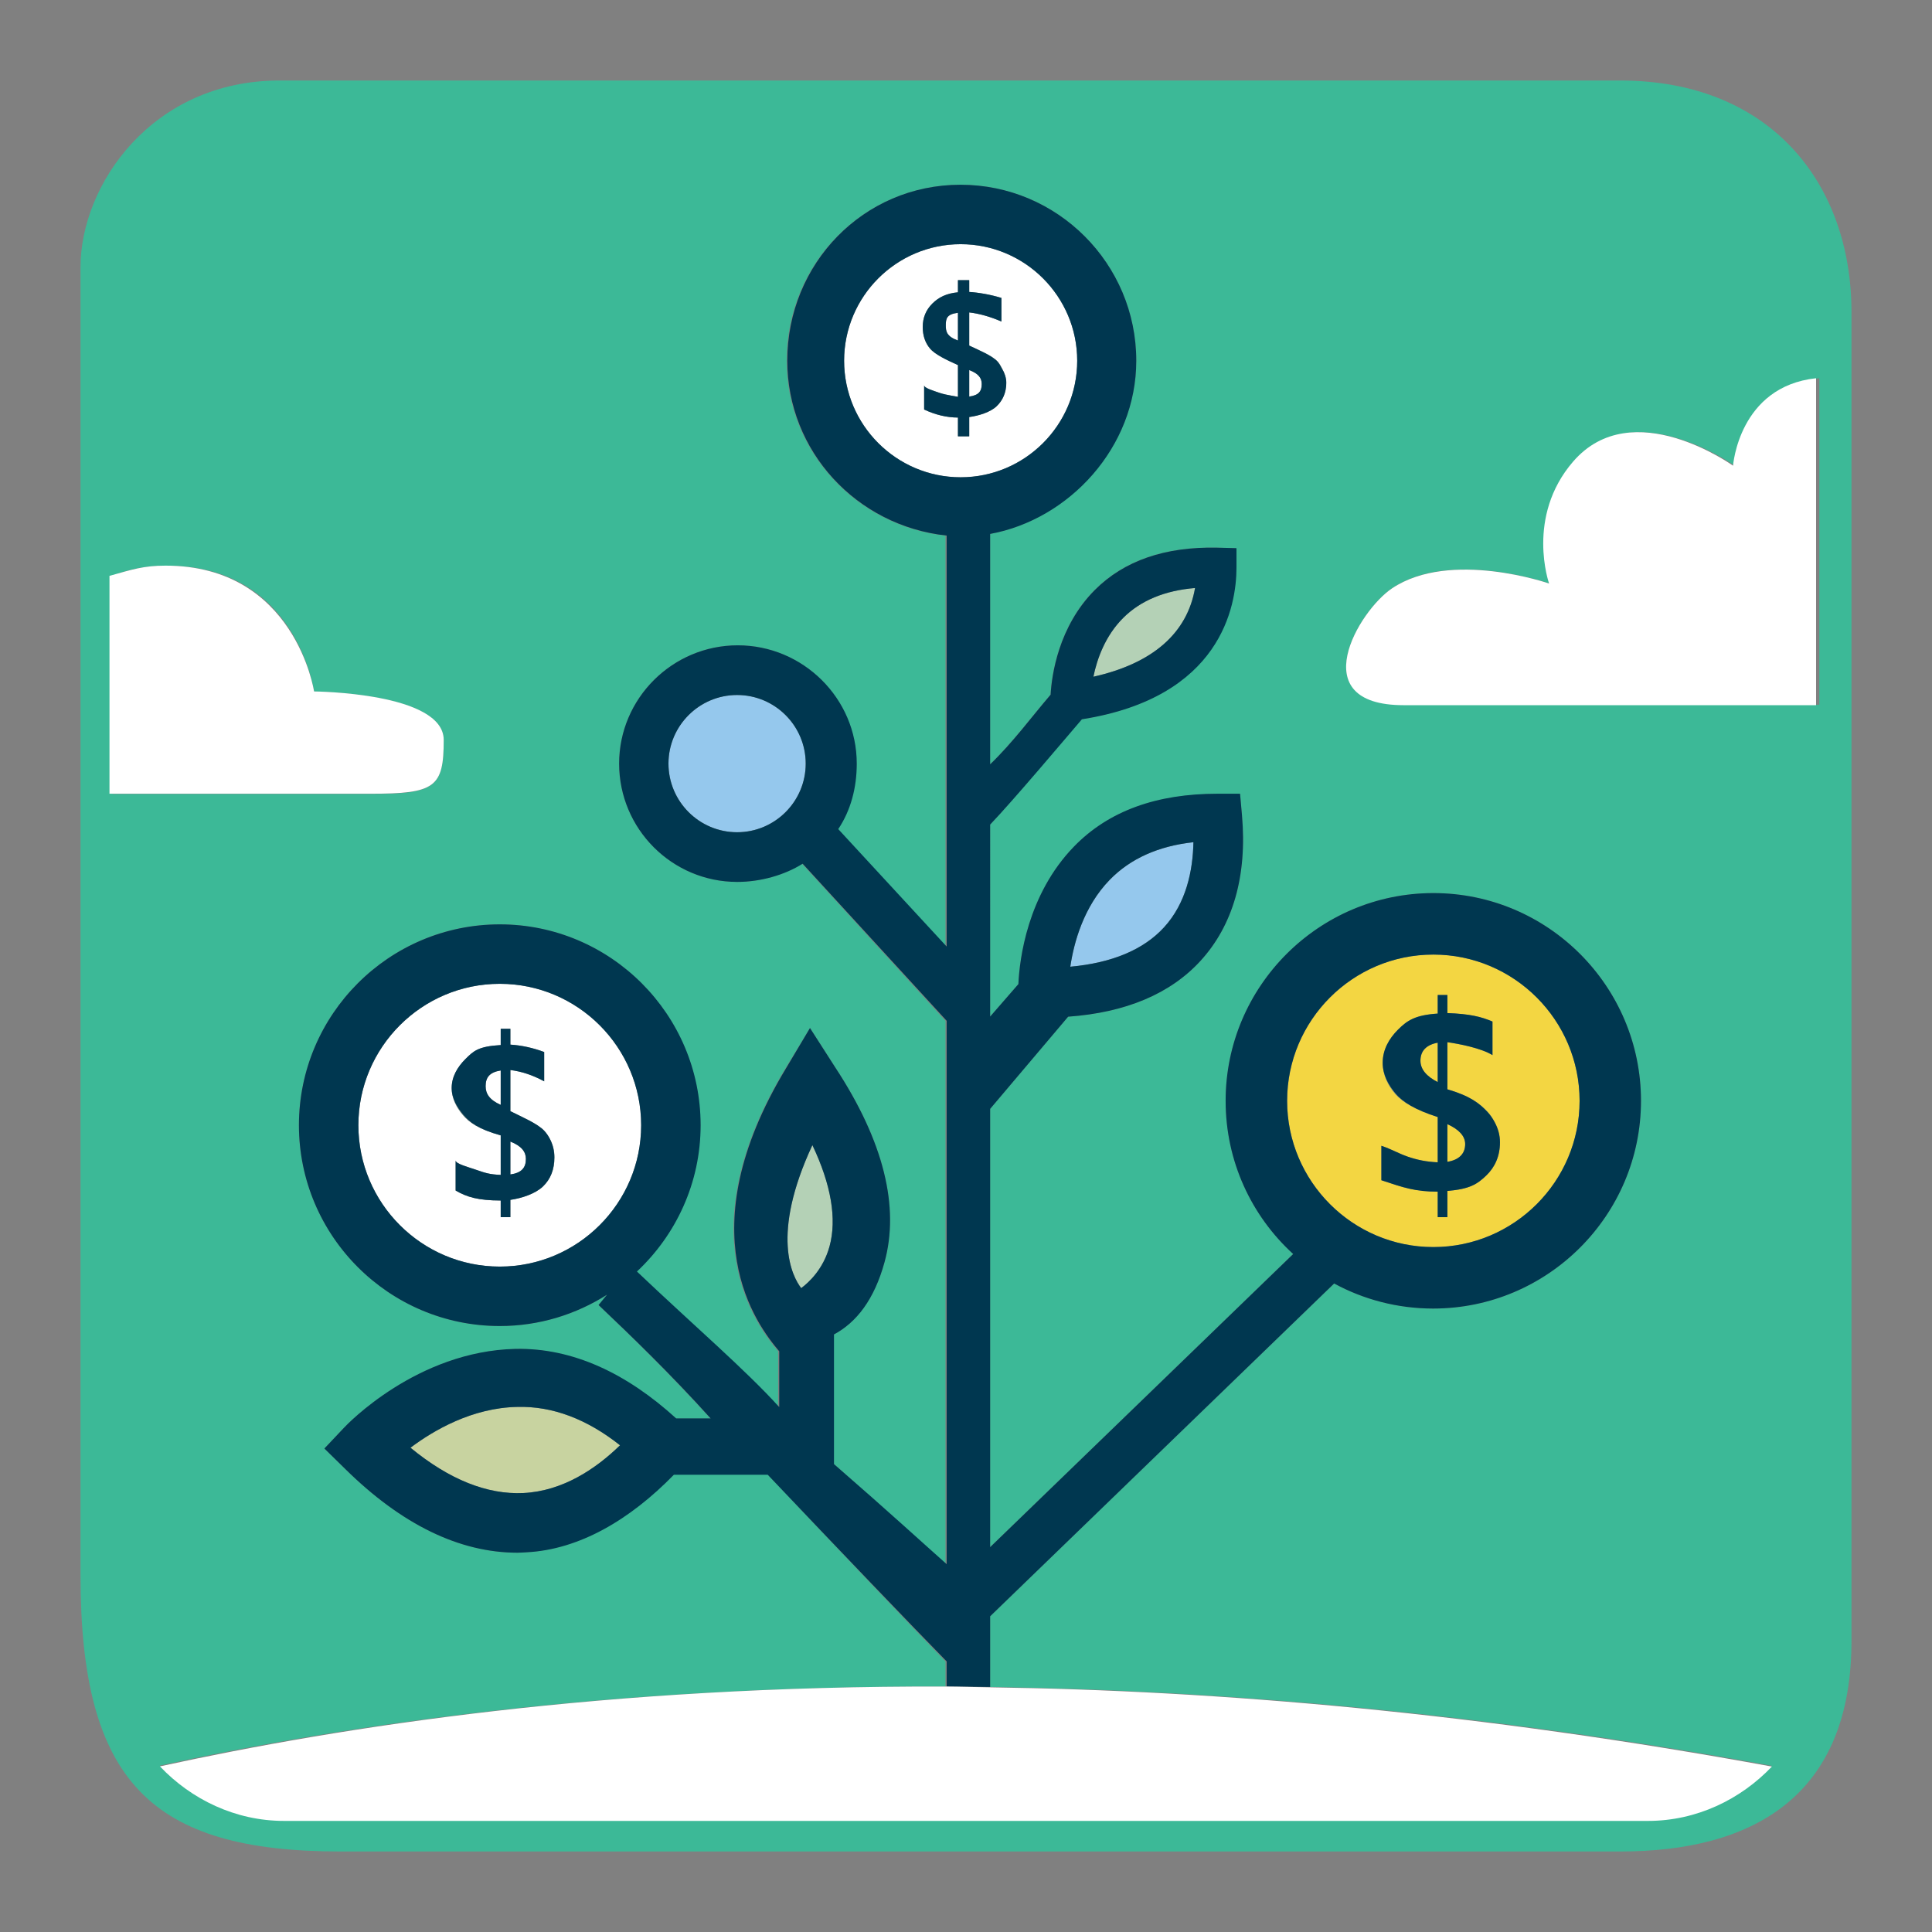 <?xml version="1.0" encoding="utf-8"?>
<!-- Generator: Adobe Illustrator 19.1.0, SVG Export Plug-In . SVG Version: 6.00 Build 0)  -->
<svg version="1.1" id="Layer_1" xmlns="http://www.w3.org/2000/svg" xmlns:xlink="http://www.w3.org/1999/xlink" x="0px" y="0px"
	 viewBox="0 0 1200 1200" enable-background="new 0 0 1200 1200" xml:space="preserve">
<rect x="0" y="0" width="1200" height="1200" fill="#808080" stroke="none"/>
<g>
	<path fill="#3CB997" d="M344.317,718.893c0,7.462-2.29,13.474-7.051,18.036c4.761-4.562,7.147-10.573,7.147-18.036
		c0-4.011-0.921-7.61-2.561-10.888C343.45,711.283,344.317,714.883,344.317,718.893z"/>
	<path fill="#3CB997" d="M287.319,692.496c-3.84-4.562-7.002-10.125-7.002-16.688c0,6.563,2.749,12.125,6.589,16.688
		c3.846,4.563,9.336,8.799,23.193,12.71C296.243,701.295,291.165,697.059,287.319,692.496z"/>
	<path fill="#3CB997" d="M866.309,679.26c-4.4-5.226-7.718-11.599-7.718-19.117c0,7.518,2.946,13.891,7.346,19.117
		c4.407,5.227,12.309,10.08,26.166,14.56C878.246,689.34,870.715,684.487,866.309,679.26z"/>
	<path fill="#3CB997" d="M923.802,690.538c1.851,1.979,3.318,4.165,4.561,6.458c-1.151-2.292-2.538-4.479-4.389-6.458
		c-4.891-5.226-11.086-9.875-24.943-13.944C912.889,680.663,918.911,685.313,923.802,690.538z"/>
	<path fill="#3CB997" d="M622.248,228.993c-0.81-1.613-1.786-3.151-3.088-4.544c-3.439-3.675-11.13-6.945-18.059-9.807
		c6.929,2.862,14.369,6.132,17.809,9.807C620.212,225.842,621.305,227.381,622.248,228.993z"/>
	<path fill="#3CB997" d="M50,978.385c0,128.379,43.879,171.611,161.475,171.611h794.835c80.669,0,144.46-32.846,143.682-132.746
		v-823.45c0-79.088-49.613-143.797-143.797-143.797h-832.55C94.557,50.004,50,114.713,50,165.986V978.385z M195.068,429.511
		c0,0,80.529,0.634,80.529,30.167c0,29.524-5.369,33.472-45.635,33.472H69.984V357.68c9.135-3.931,20.228-6.334,33.815-6.334
		C184.328,351.345,195.068,429.511,195.068,429.511z M1023.565,1130.012H176.429c-30.292,0-57.663-12.891-77.095-33.378
		c113.846-24.901,278.213-49.747,487.91-49.086v-15.616c-20.786-21.411-64.842-67.636-110.393-116.137h-58.298
		c-27.322,27.714-58.803,46.622-91.594,48.266c-1.848,0.091-3.696,0.356-5.544,0.356c-36.028,0-72.071-17.508-107.215-52.239
		l-12.725-12.457l12.173-12.872c1.824-1.969,45.333-47.63,106.596-48.955c35.504-0.691,69.007,15.544,99.74,43.259h21.413
		c-25.239-27.714-49.642-51.528-69.617-70.513l5.274-6.496c-19.306,12.268-42.137,19.479-66.657,19.479
		c-68.781,0-124.762-55.955-124.762-124.736c0-68.782,55.922-124.746,124.703-124.746c68.781,0,124.658,55.964,124.658,124.746
		c0,35.839-15.437,68.104-39.72,90.878c35.008,33.276,67.253,60.991,88.039,84.208v-34.665
		c-13.857-16.518-57.094-73.552,4.495-175.664l15.283-25.12l15.728,24.528c30.167,45.951,39.967,86.638,30.561,120.898
		c-6.378,23.242-17.567,37.404-31.424,44.888v80.545c34.643,30.42,55.429,49.743,69.286,62.154V634.049l-89.094-97.576
		c-11.312,7.117-25.921,11.301-40.246,11.301c-40.518,0-73.395-32.964-73.395-73.482s33.124-73.471,73.641-73.471
		c40.517,0,73.805,32.953,73.805,73.471c0,15.038-3.899,29.023-11.68,40.681l66.969,72.948V332.663
		c-55.429-6.03-98.624-52.412-98.624-108.605c0-60.276,47.657-109.309,107.931-109.309c60.274,0,109.186,49.034,109.186,109.309
		c0,53.854-42.278,98.626-90.779,107.574v143.102c13.857-13.414,25.988-29.837,37.506-43.26
		c0.652-11.919,4.778-42.342,27.429-65.037c18.192-18.231,43.523-26.949,75.769-26.266l11.726,0.306v12.048
		c0,24.006-9.381,80.663-95.727,94.238c-9.816,11.443-42.845,50.817-56.703,65.388V631.41l17.562-20.131
		c0.685-15.408,5.579-55.5,34.508-85.343c21.62-22.317,51.591-32.785,89.07-32.785h14.127l1.176,13.23
		c3.329,37.714-5.624,68.432-25.767,90.428c-18.758,20.489-46.459,32.118-82.212,34.676l-48.463,57.25V960.96L803.2,778.899
		c-25.853-23.612-41.941-57.471-41.941-95.159c0-71.141,57.879-129.025,129.02-129.025c71.147,0,128.961,57.884,128.961,129.025
		c0,71.142-57.943,129.025-129.089,129.025c-22.204,0-43.244-5.642-61.508-15.563l-213.684,206.701v43.891
		c142.368,1.958,304.754,15.783,485.595,48.956C1081.128,1117.171,1053.801,1130.012,1023.565,1130.012z M871.809,437.722
		c-62.727,0-27.879-58.545-6.974-72.489c36.343-24.213,97.587-2.791,97.587-2.791s-14.436-41.459,15.172-75.744
		c36.719-42.53,99.845,2.56,99.845,2.56s4.02-49.151,52.571-54.337v202.8H871.809z"/>
	<path fill="#3CB997" d="M594.173,181.558c-6.929,0.653-11.574,2.98-15.597,6.982c-4.018,4.002-5.656,8.846-5.656,14.532
		c0-5.685,1.763-10.53,5.78-14.532C582.723,184.538,587.244,182.211,594.173,181.558z"/>
	<path fill="#FFFFFF" d="M669.072,224.058c0-39.916-32.477-72.388-72.392-72.388c-39.915,0-72.387,32.472-72.387,72.388
		c0,39.914,32.472,72.387,72.387,72.387C636.595,296.445,669.072,263.971,669.072,224.058z M574,254.356v-15.048
		c0,1.702,5.469,3.277,9.632,4.725c4.163,1.449,11.368,2.282,11.368,2.5v-19.775c-7-3.152-14.298-6.564-17.397-10.24
		c-3.094-3.676-4.477-8.158-4.477-13.447c0-5.685,1.948-10.53,5.966-14.532c4.023-4.002,8.908-6.329,15.908-6.982V174h7v7.341
		c6,0.363,13,1.593,20,3.694v14.669c-7-3.078-14-4.961-20-5.649v20.588c6,2.862,14.17,6.132,17.609,9.807
		c1.302,1.392,2.054,2.931,2.864,4.544c1.548,2.646,2.462,5.553,2.462,8.794c0,6.013-2.03,10.857-5.867,14.532
		c-3.841,3.676-11.068,5.913-17.068,6.71V271h-7v-11.645C588,259.318,581,257.653,574,254.356z"/>
	<path fill="#FFFFFF" d="M609.771,238.548c0-3.55-1.771-6.447-7.771-8.693v16.461C608,245.52,609.771,242.93,609.771,238.548z"/>
	<path fill="#FFFFFF" d="M595,194.271c-7,0.906-7.551,3.531-7.551,7.877c0,3.732,0.551,6.845,7.551,9.345V194.271z"/>
	<path fill="#F3D642" d="M893,647.629c-7,1.288-10.737,5.02-10.737,11.2c0,5.305,3.737,9.732,10.737,13.286V647.629z"/>
	<path fill="#F3D642" d="M890.279,774.577c50.089,0,90.838-40.748,90.838-90.837c0-50.089-40.749-90.837-90.838-90.837
		c-50.084,0-90.833,40.748-90.833,90.837C799.446,733.829,840.194,774.577,890.279,774.577z M858,711.665
		c7,2.42,10.346,4.659,16.266,6.718c5.919,2.061,11.734,3.245,18.734,3.554v-28.117c-14-4.481-22.208-9.334-26.614-14.56
		c-4.4-5.226-7.57-11.599-7.57-19.117c0-8.084,3.94-14.973,9.653-20.663c5.721-5.69,10.532-9,24.532-9.927V618h6v11.245
		c14,0.516,21,2.266,28,5.252v20.856c-7-4.376-21-7.054-28-8.033v29.274c14,4.069,20.068,8.718,24.959,13.944
		c1.851,1.979,3.246,4.165,4.397,6.458c2.04,3.763,3.299,7.897,3.299,12.506c0,8.548-3.092,15.436-8.547,20.661
		c-5.461,5.228-10.107,8.407-24.107,9.541V756h-6v-15.832c-14-0.052-21-2.421-35-7.107V711.665z"/>
	<path fill="#F3D642" d="M910.049,710.583c0-5.047-4.049-9.166-11.049-12.359v23.404C906,720.497,910.049,716.814,910.049,710.583z"
		/>
	<path fill="#95C8ED" d="M457.822,431.676c-23.503,0-42.622,19.115-42.622,42.617c0,23.503,19.119,42.627,42.622,42.627
		c23.503,0,42.622-19.123,42.622-42.627C500.444,450.79,481.325,431.676,457.822,431.676z"/>
	<path fill="#FFFFFF" d="M310.417,611.062c-48.422,0-87.819,39.403-87.819,87.825c0,48.421,39.398,87.815,87.819,87.815
		c48.422,0,87.815-39.393,87.815-87.815C398.231,650.465,358.839,611.062,310.417,611.062z M337.252,736.929
		c-4.768,4.563-13.252,7.339-20.252,8.328V756h-6v-10.339c-14-0.045-21-2.112-28-6.204v-18.676c0,2.112,7.756,4.068,12.923,5.865
		c5.166,1.799,8.077,2.833,15.077,3.102v-24.542c-14-3.911-19.797-8.147-23.643-12.71c-3.84-4.562-6.814-10.125-6.814-16.688
		c0-7.057,3.66-13.069,8.646-18.037c4.993-4.966,7.811-7.856,21.811-8.665V639h6v9.838c7,0.45,14,1.978,21,4.585v18.206
		c-7-3.82-14-6.158-21-7.012v25.553c7,3.552,16.772,7.611,21.041,12.172c1.623,1.736,2.824,3.654,3.804,5.665
		c1.64,3.277,2.557,6.877,2.557,10.888C344.402,726.356,342.013,732.368,337.252,736.929z"/>
	<path fill="#FFFFFF" d="M301.628,674.661c0,4.631,2.372,8.496,9.372,11.598v-21.374C304,666.01,301.628,669.267,301.628,674.661z"
		/>
	<path fill="#FFFFFF" d="M317,709.049v20.43c7-0.988,9.644-4.203,9.644-9.641C326.644,715.432,324,711.837,317,709.049z"/>
	<path fill="#FFFFFF" d="M1076.434,289.258c0,0-62.623-45.09-99.343-2.56c-29.607,34.284-14.921,75.744-14.921,75.744
		s-61.118-21.283-97.461,2.93c-20.905,13.944-55.627,72.628,7.1,72.628H1128V234.921
		C1080,240.107,1076.434,289.258,1076.434,289.258z"/>
	<path fill="#FFFFFF" d="M68,493h161.962c40.266,0,45.635-3.873,45.635-33.397c0-29.532-80.529-30.129-80.529-30.129
		s-11.732-78.147-92.26-78.147C89.22,351.326,82,353.749,68,357.68V493z"/>
	<path fill="#003750" d="M893,756h6v-16.296c14-1.133,18.648-4.313,24.109-9.541c5.455-5.225,8.541-12.113,8.541-20.661
		c0-4.608-1.25-8.742-3.291-12.506c-1.243-2.292-2.724-4.479-4.575-6.458c-4.891-5.226-10.785-9.875-24.785-13.944V647.32
		c7,0.979,21,3.657,28,8.033v-20.856c-7-2.986-14-4.736-28-5.252V618h-6v11.553c-14,0.927-18.923,4.237-24.644,9.927
		c-5.712,5.69-9.541,12.579-9.541,20.663c0,7.518,3.654,13.891,8.054,19.117c4.406,5.227,12.131,10.08,26.131,14.56v28.117
		c-7-0.309-12.815-1.493-18.734-3.554c-5.919-2.059-9.266-4.298-16.266-6.718v21.395c14,4.687,21,7.055,35,7.107V756z M899,698.224
		c7,3.194,11.049,7.313,11.049,12.359c0,6.231-4.049,9.913-11.049,11.045V698.224z M882.263,658.829c0-6.18,3.737-9.912,10.737-11.2
		v24.486C886,668.561,882.263,664.134,882.263,658.829z"/>
	<path fill="#003750" d="M341.852,708.006c-0.981-2.012-2.188-3.93-3.811-5.665c-4.269-4.561-14.041-8.619-21.041-12.172v-25.553
		c7,0.854,14,3.192,21,7.012v-18.206c-7-2.607-14-4.134-21-4.585V639h-6v10.107c-14,0.81-16.93,3.699-21.924,8.665
		c-4.987,4.967-8.534,10.98-8.534,18.037c0,6.563,3.499,12.125,7.339,16.688c3.846,4.563,9.118,8.799,23.118,12.71v24.542
		c-7-0.269-9.911-1.303-15.077-3.102c-5.167-1.797-12.923-3.753-12.923-5.865v18.676c7,4.091,14,6.159,28,6.204V756h6v-10.743
		c7-0.989,15.484-3.765,20.252-8.328c4.761-4.562,7.058-10.573,7.058-18.036C344.31,714.883,343.45,711.283,341.852,708.006z
		 M311,686.259c-7-3.102-9.372-6.967-9.372-11.598c0-5.394,2.372-8.652,9.372-9.776V686.259z M317,729.479v-20.43
		c7,2.787,9.644,6.383,9.644,10.788C326.644,725.276,324,728.491,317,729.479z"/>
	<path fill="#003750" d="M602,271v-11.971c6-0.797,13.171-3.033,17.012-6.71c3.837-3.675,6.035-8.52,6.035-14.532
		c0-3.24-1.138-6.147-2.686-8.794c-0.943-1.613-1.643-3.151-2.945-4.544c-3.439-3.675-11.415-6.945-17.415-9.807v-20.588
		c6,0.688,13,2.571,20,5.649v-14.669c-7-2.1-14-3.331-20-3.694V174h-7v7.558c-7,0.653-11.863,2.98-15.887,6.982
		c-4.018,4.002-5.987,8.846-5.987,14.532c0,5.288,1.486,9.771,4.581,13.447c3.099,3.676,10.293,7.088,17.293,10.24v19.775
		c0-0.217-7.205-1.05-11.368-2.5c-4.163-1.448-9.632-3.023-9.632-4.725v15.048c7,3.296,14,4.962,21,4.999V271H602z M602,229.855
		c6,2.246,7.771,5.143,7.771,8.693c0,4.382-1.771,6.972-7.771,7.768V229.855z M587.449,202.148c0-4.346,0.551-6.971,7.551-7.877
		v17.222C588,208.993,587.449,205.879,587.449,202.148z"/>
	<path fill="#B4D1B6" d="M742.27,365.223c-18.807,1.552-33.769,7.761-44.582,18.521c-11.332,11.267-16.342,25.751-18.558,36.585
		C715.907,412.109,737.436,393.315,742.27,365.223z"/>
	<path fill="#95C8ED" d="M741.258,523.107c-21.705,2.37-39.127,10.184-51.918,23.291c-16.361,16.773-22.364,39.202-24.563,54.047
		c25.968-2.37,45.509-10.576,58.23-24.467C736.788,560.922,740.912,540.774,741.258,523.107z"/>
	<path fill="#B4D1B6" d="M497.641,800.08c4.866-3.616,13.73-11.851,17.587-25.904c4.675-17.034,0.999-38.458-10.637-62.925
		C478.427,767.397,492.207,792.988,497.641,800.08z"/>
	<path fill="#C8D3A0" d="M254.959,899.203c24.105,19.817,47.678,29.228,70.152,28.143c24.386-1.215,44.841-14.905,59.997-29.65
		c-20.475-16.241-41.933-24.437-63.789-23.834C293.287,874.375,269.311,888.416,254.959,899.203z"/>
	<path fill="#003750" d="M615,1047.794v-43.891l213.663-206.701c18.264,9.921,39.293,15.563,61.497,15.563
		c71.147,0,129.084-57.883,129.084-129.025c0-71.141-57.817-129.025-128.963-129.025c-71.141,0-129.021,57.884-129.021,129.025
		c0,37.688,16.108,71.547,41.961,95.159L615,960.96V688.736l48.443-57.25c35.754-2.559,63.443-14.187,82.202-34.676
		c20.143-21.996,29.091-52.789,25.762-90.504L770.225,493h-14.127c-37.479,0-67.45,10.543-89.07,32.86
		c-28.929,29.843-33.802,69.972-34.487,85.381L615,631.41V512.151c14-14.571,47.172-53.945,56.988-65.388
		C758.334,433.187,768,376.53,768,352.525v-12.048l-12.032-0.306c-32.246-0.683-57.73,8.035-75.922,26.266
		c-22.651,22.695-26.833,53.118-27.484,65.037C641.044,444.897,629,461.32,615,474.734V331.632
		c49-8.948,90.758-53.72,90.758-107.574c0-60.276-48.922-109.309-109.196-109.309c-60.274,0-107.558,49.034-107.558,109.309
		c0,56.192,42.996,102.575,98.996,108.605v255.259l-67.347-72.948c7.781-11.657,11.491-25.643,11.491-40.681
		c0-40.518-33.382-73.471-73.899-73.471c-40.518,0-73.689,32.953-73.689,73.471s32.853,73.482,73.371,73.482
		c14.325,0,29.3-4.184,40.612-11.301L588,634.049v337.486c-14-12.411-35-31.734-70-62.154v-80.545
		c14-7.484,25.025-21.646,31.403-44.888c9.406-34.26-0.404-74.947-30.571-120.898l-15.733-24.528l-14.943,25.12
		C426.566,765.755,470,822.789,484,839.306v34.665c-21-23.217-53.373-50.931-88.382-84.208
		c24.284-22.773,39.549-55.038,39.549-90.878c0-68.782-55.962-124.746-124.743-124.746c-68.781,0-124.746,55.964-124.746,124.746
		c0,68.781,55.96,124.736,124.74,124.736c24.52,0,47.341-7.212,66.647-19.479l-5.28,6.42C391.76,829.548,416.158,853,441.397,881
		h-21.413c-30.734-28-64.236-43.873-99.74-43.182c-61.263,1.325-104.773,47.024-106.596,48.993l-12.173,12.891l12.725,12.467
		c35.144,34.732,71.187,52.244,107.215,52.244c1.848,0,3.696-0.16,5.544-0.251C359.75,962.517,391.231,944,418.553,916h58.298
		C522.402,964,567,1010.521,588,1031.932v15.616C597,1047.577,606,1047.666,615,1047.794z M799.446,683.74
		c0-50.089,40.748-90.837,90.833-90.837c50.089,0,90.838,40.748,90.838,90.837c0,50.089-40.749,90.837-90.838,90.837
		C840.194,774.577,799.446,733.829,799.446,683.74z M689.341,546.398c12.791-13.107,30.212-20.921,51.918-23.291
		c-0.347,17.667-4.47,37.815-18.25,52.872c-12.721,13.89-32.262,22.096-58.23,24.467C666.977,585.6,672.98,563.171,689.341,546.398z
		 M697.688,383.744c10.813-10.76,25.775-16.969,44.582-18.521c-4.834,28.092-26.363,46.887-63.14,55.106
		C681.346,409.495,686.356,395.011,697.688,383.744z M457.822,516.92c-23.503,0-42.622-19.123-42.622-42.627
		c0-23.502,19.119-42.617,42.622-42.617c23.503,0,42.622,19.115,42.622,42.617C500.444,497.796,481.325,516.92,457.822,516.92z
		 M310.417,786.701c-48.422,0-87.819-39.393-87.819-87.815c0-48.422,39.398-87.825,87.819-87.825
		c48.422,0,87.815,39.403,87.815,87.825C398.231,747.308,358.839,786.701,310.417,786.701z M325.111,927.347
		c-22.474,1.085-46.047-8.326-70.152-28.143c14.352-10.787,38.328-24.829,66.36-25.341c21.856-0.603,43.315,7.593,63.789,23.834
		C369.952,912.442,349.497,926.132,325.111,927.347z M515.228,774.176c-3.857,14.052-12.721,22.288-17.587,25.904
		c-5.434-7.091-19.214-32.683,6.951-88.829C516.228,735.718,519.904,757.142,515.228,774.176z M524.293,224.058
		c0-39.916,32.472-72.388,72.387-72.388c39.915,0,72.392,32.472,72.392,72.388c0,39.914-32.477,72.387-72.392,72.387
		C556.765,296.445,524.293,263.971,524.293,224.058z"/>
	<path fill="#FFFFFF" d="M587.244,1047.548c-209.697-0.661-374.064,24.679-487.91,49.58c19.432,20.487,46.803,33.872,77.095,33.872
		h847.135c30.236,0,57.564-13.335,76.989-33.756c-180.841-33.173-343.227-47.245-485.595-49.203
		C605.641,1047.913,596.39,1047.577,587.244,1047.548z"/>
</g>
</svg>

